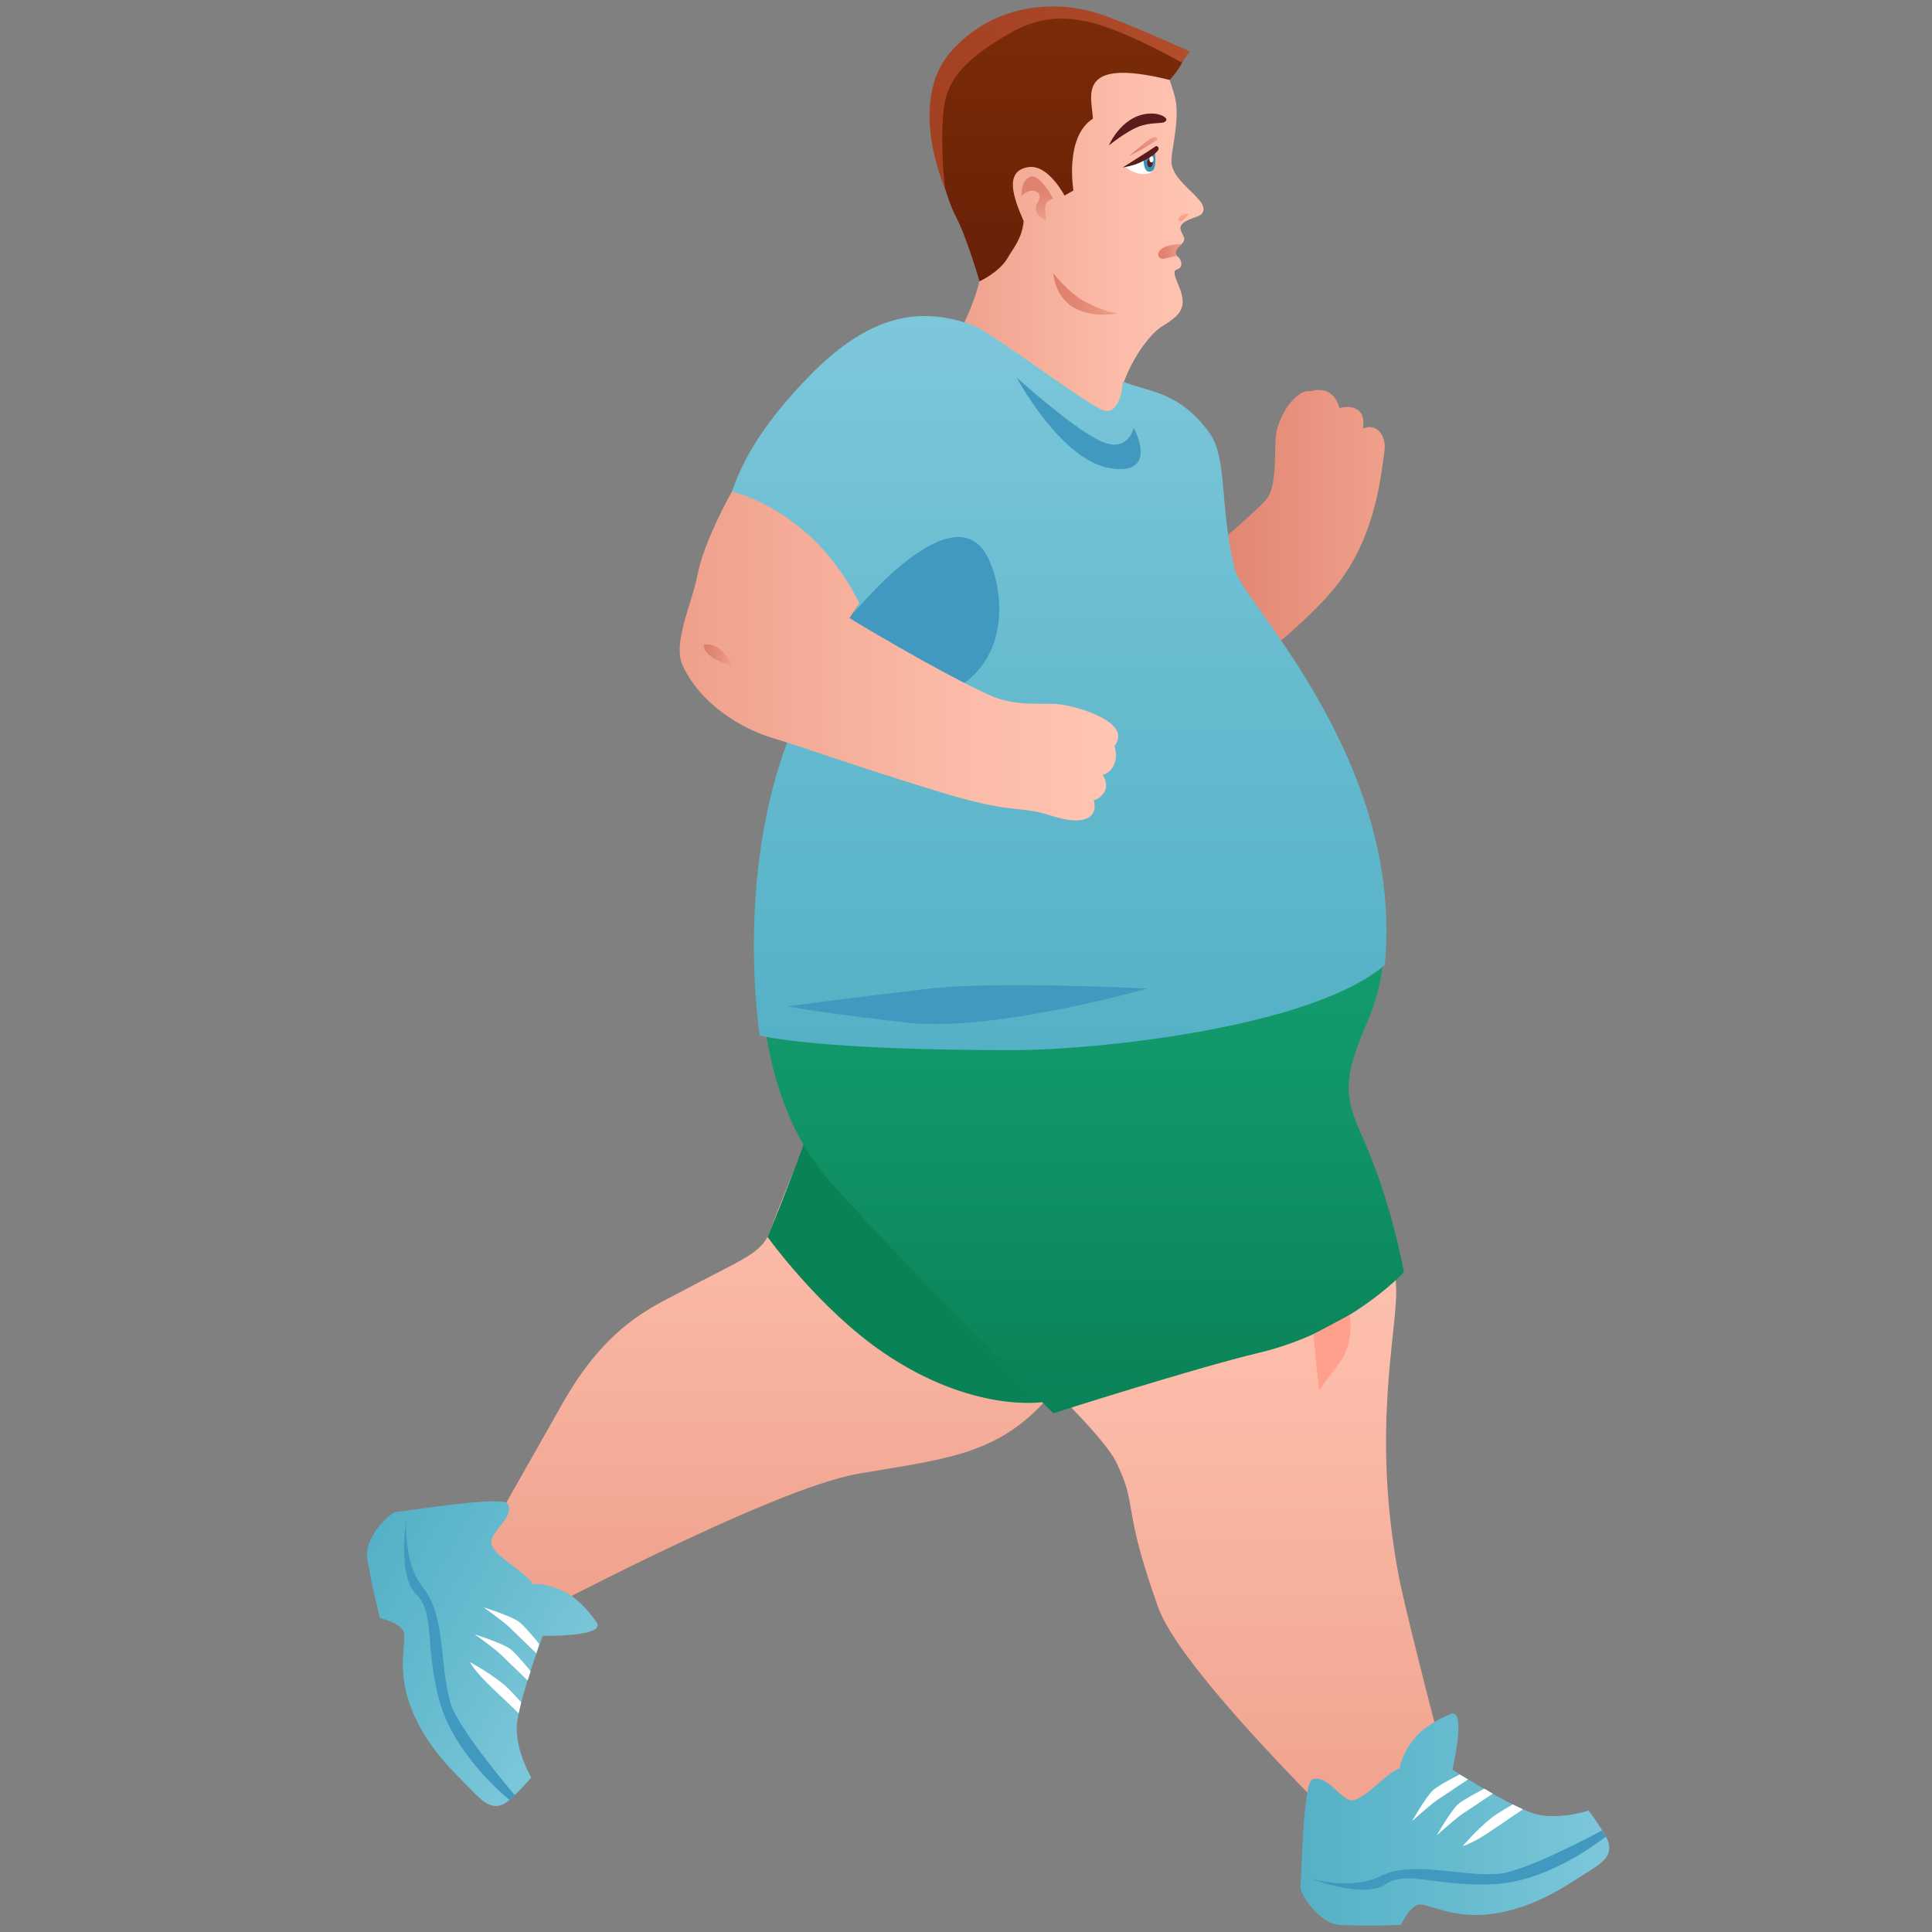 <?xml version="1.0" encoding="utf-8"?>
<!-- Generator: Adobe Illustrator 27.3.1, SVG Export Plug-In . SVG Version: 6.00 Build 0)  -->
<svg version="1.1" id="Слой_1" xmlns="http://www.w3.org/2000/svg" xmlns:xlink="http://www.w3.org/1999/xlink" x="0px" y="0px"
	 viewBox="0 0 300 300" style="enable-background:new 0 0 300 300;" xml:space="preserve">
<rect x="0" y="0" width="300" height="300" fill="#808080" stroke="none"/>
<style type="text/css">
	.st0{fill:url(#SVGID_1_);}
	.st1{fill:url(#SVGID_00000070833060729844478460000017671128927781284013_);}
	.st2{fill:url(#SVGID_00000162334854330577655360000014082388217338370733_);}
	.st3{fill:url(#SVGID_00000025423796325749468110000017218448951046283670_);}
	.st4{fill:#098256;}
	.st5{fill:url(#SVGID_00000067211513034783885410000010107719501715216569_);}
	.st6{fill:url(#SVGID_00000080193805946524843550000000906154754777174193_);}
	.st7{fill:url(#SVGID_00000138562534380678468040000000896108576150312593_);}
	.st8{fill:#4199BF;}
	.st9{fill:url(#SVGID_00000170269867485122586000000010084762093246785419_);}
	.st10{fill:url(#SVGID_00000039103220321397724350000014491187407622984323_);}
	.st11{fill:#FFFFFF;}
	.st12{fill:url(#SVGID_00000138562738103935524820000012001280889662842498_);}
	.st13{fill:#5B1B1B;}
	.st14{fill:url(#SVGID_00000119819449992347590370000010812721196822891689_);}
	.st15{fill:#FFA08D;}
	.st16{fill:url(#SVGID_00000113332644697682871790000007080305132655889289_);}
	.st17{fill:#3794B5;}
	.st18{fill:url(#SVGID_00000170251020371928904810000012154721618710399151_);}
	.st19{fill:url(#SVGID_00000039847123806216967980000011763661500474881672_);}
	.st20{fill:url(#SVGID_00000099638653822933859380000008804491442198772898_);}
	.st21{fill:url(#SVGID_00000168112396299527650770000009147888433915693236_);}
</style>
<g>
	
		<linearGradient id="SVGID_1_" gradientUnits="userSpaceOnUse" x1="83.748" y1="83.948" x2="113.995" y2="83.948" gradientTransform="matrix(-1 0 0 1 298.781 0)">
		<stop  offset="0" style="stop-color:#EFA08B"/>
		<stop  offset="0.64" style="stop-color:#E48C78"/>
		<stop  offset="0.995" style="stop-color:#DD7F6C"/>
	</linearGradient>
	<path class="st0" d="M203.49,60.76c-2.1-0.5-5.36,3.96-5.44,7.69c-0.08,3.73-0.08,7.04-1.17,8.76
		c-1.09,1.72-12.09,10.87-12.09,10.87l4.03,19.26c0,0,14.62-10.26,19.87-17.97c5.09-7.47,5.75-15.76,6.27-19.15
		c0.46-2.96-1.56-4.55-3.31-3.67c0.53-3.66-2.36-3.54-3.67-3.19C206.91,59.45,203.49,60.76,203.49,60.76z"/>
	
		<linearGradient id="SVGID_00000054975889688921663660000013580665286594860961_" gradientUnits="userSpaceOnUse" x1="111.902" y1="38.082" x2="151.155" y2="38.082" gradientTransform="matrix(-1 0 0 1 298.781 0)">
		<stop  offset="0" style="stop-color:#FFC5B3"/>
		<stop  offset="0.364" style="stop-color:#FBBBA8"/>
		<stop  offset="1" style="stop-color:#EFA08B"/>
	</linearGradient>
	<path style="fill:url(#SVGID_00000054975889688921663660000013580665286594860961_);" d="M152.35,39.49
		c-1.09-4.61-0.73-7.77-0.73-7.77s11.22-28,25.08-23.57c2.27,0.73,4.13,1.93,4.92,4.26c0.42,1.24,1,2.88,1.07,4.29
		c0.16,3.45-0.83,6.75-0.79,8.37c0.08,3.53,6.28,6.04,4.74,8.1c-0.5,0.67-3.52,0.94-3.33,2.37c0.14,1.05,1.24,1.45-0.04,2.56
		c-0.3,0.32-0.87,0.62-0.76,1.18c0.11,0.59,0.75,0.64,0.9,1.43c0.18,0.97-0.48,1.02-0.84,1.23c-0.43,0.25-0.08,1.15,0.42,2.33
		c1.5,3.55,0.36,4.6-2.71,6.52c-1.26,0.79-4.24,4.09-5.94,9.01c1.87,4.15,0.42,8.69,0.42,8.69L147.63,54.3
		C147.63,54.3,153.44,44.1,152.35,39.49z"/>
	
		<linearGradient id="SVGID_00000076580451825016288370000016389938404387948203_" gradientUnits="userSpaceOnUse" x1="134.383" y1="2.567" x2="134.383" y2="43.696" gradientTransform="matrix(-1 0 0 1 298.781 0)">
		<stop  offset="0" style="stop-color:#7B2B08"/>
		<stop  offset="1" style="stop-color:#682007"/>
	</linearGradient>
	<path style="fill:url(#SVGID_00000076580451825016288370000016389938404387948203_);" d="M181.62,12.41c0,0,2.14-2.22,2.37-3.96
		c-2.1,0.08-11.03-6.49-18.74-5.84c-9.36,0.79-18.72,3.46-20.25,13.16c-0.89,5.63,1.85,14.91,3.48,17.98
		c1.63,3.08,3.62,9.93,3.62,9.93s2.97-1.34,4.29-3.51c0.8-1.42,2.33-3.08,2.56-5.85c-1.56-3.55-3.14-7.84,0.81-8.38
		c3.02-0.41,5.54,4.43,5.54,4.43l1.38-0.79c0,0-1.42-8.31,3.02-11.15C169.6,15.12,166.81,8.74,181.62,12.41z"/>
	
		<linearGradient id="SVGID_00000111160836536017738340000004999428144543319986_" gradientUnits="userSpaceOnUse" x1="168.534" y1="155.331" x2="168.534" y2="252.167" gradientTransform="matrix(-1 0 0 1 298.781 0)">
		<stop  offset="0" style="stop-color:#FFC5B3"/>
		<stop  offset="0.364" style="stop-color:#FBBBA8"/>
		<stop  offset="1" style="stop-color:#EFA08B"/>
	</linearGradient>
	<path style="fill:url(#SVGID_00000111160836536017738340000004999428144543319986_);" d="M165.74,180.95c0,0,24.63,3.51,19.05,12.7
		c-3.12,5.14-15.7,15.66-21.06,22.24c-8.13,9.99-16.2,10.52-30.46,12.95c-13.64,2.32-52.85,23.32-52.85,23.32l-5.52-12.25
		c0,0,3.27-5.82,12.49-22.06c6.78-11.95,13.69-14.78,18.18-17.18c10.1-5.4,12.84-5.96,14.16-9.88c2.5-7.41,15.11-35.46,15.11-35.46
		L165.74,180.95z"/>
	<path class="st4" d="M173.32,192.06l-11.51,25.66c0,0-10.82,1.73-24.63-7.68c-9.98-6.8-17.99-17.96-17.99-17.96
		s11.63-27.71,14.43-43.97C147.21,143.99,173.32,192.06,173.32,192.06z"/>
	
		<linearGradient id="SVGID_00000055702762554680723060000014611383468863558291_" gradientUnits="userSpaceOnUse" x1="116.039" y1="175.748" x2="116.039" y2="289.192" gradientTransform="matrix(-1 0 0 1 298.781 0)">
		<stop  offset="0" style="stop-color:#FFC5B3"/>
		<stop  offset="0.364" style="stop-color:#FBBBA8"/>
		<stop  offset="1" style="stop-color:#EFA08B"/>
	</linearGradient>
	<path style="fill:url(#SVGID_00000055702762554680723060000014611383468863558291_);" d="M192.27,175.75c0,0,15.89,1.85,18.71,8.04
		c3.07,6.71,5.75,9.54,5.82,16.64c0.06,6.89-3.83,22.07,0.4,44.32c1.28,6.73,8.68,34.8,8.68,34.8l-11.96,9.64
		c0,0-30.18-28.68-34.08-39.6c-5.76-16.11-3.05-15.46-6.53-22.58c-3.48-7.12-33.72-33.37-33.72-33.37S188.41,185.5,192.27,175.75z"
		/>
	
		<linearGradient id="SVGID_00000046339053103342496820000004115591889621195932_" gradientUnits="userSpaceOnUse" x1="130.798" y1="131.167" x2="130.798" y2="219.459" gradientTransform="matrix(-1 0 0 1 298.781 0)">
		<stop  offset="0" style="stop-color:#15A072"/>
		<stop  offset="0.456" style="stop-color:#119568"/>
		<stop  offset="1" style="stop-color:#098256"/>
	</linearGradient>
	<path style="fill:url(#SVGID_00000046339053103342496820000004115591889621195932_);" d="M201.9,131.29c0,0,12.16-1.03,12.46,2.87
		c0.36,4.74,2.14,14.64-1.85,24.03c-3.41,8.02-4.22,11.15-1.3,17.55c5,10.99,6.78,21.81,6.78,21.81s-8.34,9.12-22.42,12.49
		c-10.11,2.41-32.01,9.41-32.01,9.41s-20.54-20.28-34.46-35.71c-16.12-17.87-9.93-50.09-9.93-50.09L201.9,131.29z"/>
	
		<linearGradient id="SVGID_00000064325532361718817340000015429271371248695206_" gradientUnits="userSpaceOnUse" x1="134.317" y1="49.075" x2="134.317" y2="163.066" gradientTransform="matrix(-1 0 0 1 298.781 0)">
		<stop  offset="0" style="stop-color:#7DC7DB"/>
		<stop  offset="0.543" style="stop-color:#65BACE"/>
		<stop  offset="1" style="stop-color:#55B1C6"/>
	</linearGradient>
	<path style="fill:url(#SVGID_00000064325532361718817340000015429271371248695206_);" d="M174.33,59.22
		c3.7,1.65,8.64,1.33,13.48,8.01c2.87,3.97,1.51,11.91,4.02,21.45c1.28,4.85,26.24,29.58,23.2,61.17
		c-11.55,9.86-45.25,13.18-57.16,13.21c-31.14,0.07-39.89-2.26-39.89-2.26s-4.35-26.85,5.9-49.53c2.69-5.97,9.56-17.6,9.56-17.6
		s-9.37-13.49-19.8-17.31c1.91-5.59,5.44-11.14,11.81-17.74c10.6-11,18.62-10.48,25.28-8.26c3.22,1.18,17.13,11.87,20.43,13.29
		C173.49,64.66,174.33,60.92,174.33,59.22z"/>
	<path class="st8" d="M131.9,95.99c0,0,14.35-18.08,20.52-10.92c2.75,3.19,5.45,14.99-2.65,20.99c-4.87,3.61-17.32,4.64-19.53,7.65
		C132.58,104.56,132.52,95.86,131.9,95.99z"/>
	
		<linearGradient id="SVGID_00000031171558222599969700000013961211825578695601_" gradientUnits="userSpaceOnUse" x1="125.146" y1="101.884" x2="193.226" y2="101.884" gradientTransform="matrix(-1 0 0 1 298.781 0)">
		<stop  offset="0" style="stop-color:#FFC5B3"/>
		<stop  offset="0.364" style="stop-color:#FBBBA8"/>
		<stop  offset="1" style="stop-color:#EFA08B"/>
	</linearGradient>
	<path style="fill:url(#SVGID_00000031171558222599969700000013961211825578695601_);" d="M108.24,89.55
		c1.05-5.6,5.4-13.19,5.4-13.19s5.42,1.02,11.68,6.49c5.22,4.57,8.12,10.82,8.12,10.82l-1.54,2.31c0,0,13.46,8.18,21.7,11.94
		c4.42,2.01,8.8,1.05,11.4,1.51c3.32,0.58,10.75,2.88,8.05,6.42c0.59,1.6,0.1,3.94-1.82,4.49c1.43,2.15-0.37,3.71-1.38,3.9
		c0.72,2.76-1.57,4.02-6.31,2.51c-6.05-1.93-5.53,0.01-18.99-4.19c-14.11-4.39-18.41-6.09-24.68-7.99
		c-4.63-1.4-11.03-5.13-13.87-11.23C104.4,99.88,107.47,93.63,108.24,89.55z"/>
	<g>
		
			<linearGradient id="SVGID_00000099655775316798155830000005033619252127705231_" gradientUnits="userSpaceOnUse" x1="48.904" y1="282.538" x2="96.878" y2="282.538" gradientTransform="matrix(-1 0 0 1 298.781 0)">
			<stop  offset="0" style="stop-color:#7DC7DB"/>
			<stop  offset="0.543" style="stop-color:#65BACE"/>
			<stop  offset="1" style="stop-color:#55B1C6"/>
		</linearGradient>
		<path style="fill:url(#SVGID_00000099655775316798155830000005033619252127705231_);" d="M203.77,276.32
			c2.08-0.78,3.91,2.38,5.64,3.14c1.73,0.77,5.19-3.46,7.31-4.61c0.21-0.11,0.47-0.19,0.74-0.27l-0.11-0.24c0,0,0.38-2.11,2.31-4.44
			s5.38-3.65,5.38-3.65c2.35-1.26,1.25,5.08,0.5,8.54c2.35,1.49,10.17,6.34,13.28,6.99c3.67,0.77,7.85-0.64,7.85-0.64
			s1.64,2.14,2.69,4.04c1.54,2.77-0.52,4.1-3.02,5.63c-2.5,1.54-7.69,5.38-14.42,6.35c-6.73,0.96-10.44-1.92-11.85-1.35
			c-1.41,0.58-2.53,3.08-2.53,3.08s-4.51,0.26-9.46,0c-3.37-0.17-6.35-5.03-6.15-5.98C202.1,291.96,202.32,276.86,203.77,276.32z"/>
		<path class="st8" d="M249.35,285.18c0,0-8.29,6.8-17.04,7.37c-8.75,0.58-13.79-2.25-17.21,0.06c-3.42,2.31-11.7-0.94-11.7-0.94
			s6.41,1.93,10.87-0.31c5.1-2.56,12.11,0.04,18.36-0.39c4.26-0.29,16.15-6.75,16.15-6.75L249.35,285.18z"/>
		<path class="st11" d="M236.48,280.95c0,0-1.84,1.23-4.82,3.27c-2.98,2.04-4.54,2.45-4.54,2.45s2.04-2.45,4.54-4.45
			c0.74-0.59,3.23-2.03,3.23-2.03L236.48,280.95z"/>
		<path class="st11" d="M231.8,278.52c0,0-3.51,2.34-4.68,3.12c-1.26,0.84-4.03,3.37-4.03,3.37s2.11-3.71,3.28-4.82
			c0.82-0.77,4.13-2.44,4.13-2.44L231.8,278.52z"/>
		<path class="st11" d="M227.96,276.31c0,0-3.51,2.34-4.68,3.12c-1.26,0.84-4.02,3.37-4.02,3.37s2.09-3.71,3.26-4.82
			c0.82-0.77,4.13-2.44,4.13-2.44L227.96,276.31z"/>
	</g>
	<g>
		
			<linearGradient id="SVGID_00000143616022056623652660000014839483906966279858_" gradientUnits="userSpaceOnUse" x1="222.032" y1="342.149" x2="261.943" y2="342.149" gradientTransform="matrix(-0.871 -0.491 -0.491 0.871 450.91 74.658)">
			<stop  offset="0" style="stop-color:#7DC7DB"/>
			<stop  offset="0.543" style="stop-color:#65BACE"/>
			<stop  offset="1" style="stop-color:#55B1C6"/>
		</linearGradient>
		<path style="fill:url(#SVGID_00000143616022056623652660000014839483906966279858_);" d="M61.57,234.76
			c0.96-0.01,16.46-2.59,17.24-1.26c1.13,1.91-2.14,3.9-2.52,5.75c-0.39,1.85,4.48,4.35,6.05,6.17c0.15,0.18,0.29,0.42,0.42,0.67
			l0.21-0.16c0,0,2.15-0.07,4.83,1.32c2.68,1.39,4.71,4.49,4.71,4.49c1.73,2.03-4.71,2.29-8.24,2.28
			c-0.96,2.61-4.06,11.28-4.04,14.45c0.02,3.75,2.27,7.54,2.27,7.54s-1.75,2.05-3.38,3.48c-2.39,2.09-4.11,0.36-6.14-1.76
			c-2.03-2.12-6.88-6.38-9.24-12.76c-2.36-6.38-0.32-10.61-1.18-11.87c-0.86-1.26-3.54-1.82-3.54-1.82s-1.2-4.36-1.99-9.25
			C56.48,238.71,60.6,234.78,61.57,234.76z"/>
		<path class="st8" d="M79.12,279.5c0,0-8.39-6.68-10.8-15.11c-2.41-8.43-0.7-13.95-3.68-16.81c-2.98-2.86-1.55-11.63-1.55-11.63
			s-0.54,6.67,2.59,10.56c3.58,4.44,2.52,11.85,4.25,17.87c1.18,4.1,10.01,14.37,10.01,14.37L79.12,279.5z"/>
		<path class="st11" d="M80.54,266.04c0,0-1.58-1.54-4.21-4.02c-2.63-2.48-3.35-3.92-3.35-3.92s2.83,1.48,5.3,3.5
			c0.74,0.6,2.66,2.73,2.66,2.73L80.54,266.04z"/>
		<path class="st11" d="M81.93,260.95c0,0-3.03-2.94-4.04-3.92c-1.09-1.06-4.14-3.23-4.14-3.23s4.07,1.28,5.4,2.19
			c0.93,0.64,3.25,3.52,3.25,3.52L81.93,260.95z"/>
		<path class="st11" d="M83.28,256.73c0,0-3.03-2.94-4.04-3.92c-1.09-1.06-4.14-3.22-4.14-3.22s4.06,1.26,5.39,2.17
			c0.93,0.64,3.25,3.52,3.25,3.52L83.28,256.73z"/>
	</g>
	<path class="st13" d="M179.16,17.64c1.14,0.06,2.61,0.8,1.64,1.32c-0.53,0.28-2.17-0.01-4.02,0.71c-1.9,0.74-4.6,2.91-4.6,2.91
		S174.37,17.38,179.16,17.64z"/>
	
		<linearGradient id="SVGID_00000101808620120539920520000014311917243776816514_" gradientUnits="userSpaceOnUse" x1="137.705" y1="34.238" x2="137.705" y2="27.408" gradientTransform="matrix(-1 0 0 1 298.781 0)">
		<stop  offset="0" style="stop-color:#EFA08B"/>
		<stop  offset="0.278" style="stop-color:#E7917D"/>
		<stop  offset="0.658" style="stop-color:#E08470"/>
		<stop  offset="0.995" style="stop-color:#DD7F6C"/>
	</linearGradient>
	<path style="fill:url(#SVGID_00000101808620120539920520000014311917243776816514_);" d="M163.55,30.87c0,0-2.13-4.01-3.61-3.4
		c-1.48,0.6-1.33,2.98-1.33,2.98s1.18-1.24,2.3-0.7c1.11,0.55,0.14,1.71,0,2.18c-0.47,1.53,1.58,2.31,1.58,2.31s-0.3-1.56-0.17-2.31
		C162.46,31.09,163.55,30.87,163.55,30.87z"/>
	<path class="st15" d="M203.95,207.17l5.62-2.99c0,0,0.72,3.81-1.12,6.72c-0.83,1.31-3.64,5-3.64,5L203.95,207.17z"/>
	
		<linearGradient id="SVGID_00000119833505537651010820000006778044975546090370_" gradientUnits="userSpaceOnUse" x1="185.143" y1="101.707" x2="189.49" y2="101.707" gradientTransform="matrix(-1 0 0 1 298.781 0)">
		<stop  offset="0" style="stop-color:#EFA08B"/>
		<stop  offset="0.086" style="stop-color:#ED9C87"/>
		<stop  offset="0.635" style="stop-color:#E18773"/>
		<stop  offset="0.995" style="stop-color:#DD7F6C"/>
	</linearGradient>
	<path style="fill:url(#SVGID_00000119833505537651010820000006778044975546090370_);" d="M109.29,100.11
		c2.96-0.47,4.35,3.24,4.35,3.24S109.19,102.24,109.29,100.11z"/>
	<path class="st11" d="M179.11,23.54c0,0,0.36,1.76,0.14,2.46c-0.37,1.13-1.61,1.16-2.6,0.91c-0.99-0.25-1.89-0.98-1.89-0.98
		l2.39-1.43L179.11,23.54z"/>
	<path class="st17" d="M179.32,23.63c0,0,0.43,2.61-0.54,2.98c-1.33,0.5-1.22-2.14-1.22-2.14L179.32,23.63z"/>
	<path class="st13" d="M178.13,25.29c0,0.37,0.19,0.68,0.43,0.68c0.24,0,0.43-0.3,0.43-0.68c0-0.37-0.19-0.68-0.43-0.68
		C178.32,24.61,178.13,24.91,178.13,25.29z"/>
	<path class="st11" d="M178.47,24.72c0,0.27,0.14,0.5,0.32,0.5c0.18,0,0.32-0.22,0.32-0.5c0-0.27-0.14-0.5-0.32-0.5
		C178.61,24.22,178.47,24.45,178.47,24.72z"/>
	<path class="st15" d="M184.55,33.18c0,0-0.18,0.39-0.77,0.94c-0.59,0.55-1.09,0-0.59-0.47C183.67,33.18,184.55,33.18,184.55,33.18z
		"/>
	<path class="st13" d="M179.44,22.72c0.24-0.17,0.64,0.25,0.39,0.61c-0.54,0.78-1.92,1.51-2.99,1.99c-1.09,0.49-2.51,0.68-2.51,0.68
		S177.96,23.75,179.44,22.72z"/>
	
		<linearGradient id="SVGID_00000011725010441418543090000002043642426222018476_" gradientUnits="userSpaceOnUse" x1="119.046" y1="22.762" x2="123.453" y2="22.762" gradientTransform="matrix(-1 0 0 1 298.781 0)">
		<stop  offset="0" style="stop-color:#EFA08B"/>
		<stop  offset="0.156" style="stop-color:#EB9984"/>
		<stop  offset="0.649" style="stop-color:#E18672"/>
		<stop  offset="0.995" style="stop-color:#DD7F6C"/>
	</linearGradient>
	<path style="fill:url(#SVGID_00000011725010441418543090000002043642426222018476_);" d="M179.74,21.66c0,0-1.33,0.93-2.33,1.48
		c-1,0.56-2.08,1.08-2.08,1.08s2.74-2.38,3.46-2.75C179.74,20.99,179.74,21.66,179.74,21.66z"/>
	
		<linearGradient id="SVGID_00000070837496704876643030000013002501032403410098_" gradientUnits="userSpaceOnUse" x1="113.995" y1="15.188" x2="154.453" y2="15.188" gradientTransform="matrix(-1 0 0 1 298.781 0)">
		<stop  offset="0" style="stop-color:#B24E2B"/>
		<stop  offset="0.384" style="stop-color:#AA4727"/>
		<stop  offset="1" style="stop-color:#A34123"/>
	</linearGradient>
	<path style="fill:url(#SVGID_00000070837496704876643030000013002501032403410098_);" d="M184.79,8.01l-1.34,1.68
		c0,0-9.1-5.22-14.89-6.4c-6.01-1.23-9.65,0.57-13.07,2.64c-7.37,4.46-8.69,7.84-9.02,11.71c-0.49,5.8,0.3,11.74,0.3,11.74
		s-6.01-13.49,0.86-21.33s16.82-8.02,23.2-5.86C175.53,3.78,184.79,8.01,184.79,8.01z"/>
	
		<linearGradient id="SVGID_00000075129642940924196770000009489110465944588451_" gradientUnits="userSpaceOnUse" x1="115.265" y1="39.027" x2="118.935" y2="39.027" gradientTransform="matrix(-1 0 0 1 298.781 0)">
		<stop  offset="0" style="stop-color:#EFA08B"/>
		<stop  offset="0.156" style="stop-color:#EB9984"/>
		<stop  offset="0.649" style="stop-color:#E18672"/>
		<stop  offset="0.995" style="stop-color:#DD7F6C"/>
	</linearGradient>
	<path style="fill:url(#SVGID_00000075129642940924196770000009489110465944588451_);" d="M182.76,39.75
		c-0.88,0.05-1.77,0.5-2.37,0.43c-0.31-0.04-0.97-0.6-0.15-1.42c0.83-0.83,3.27-0.89,3.27-0.89S182.15,38.9,182.76,39.75z"/>
	
		<linearGradient id="SVGID_00000124867836966064623690000015127062129971693982_" gradientUnits="userSpaceOnUse" x1="125.146" y1="45.666" x2="135.231" y2="45.666" gradientTransform="matrix(-1 0 0 1 298.781 0)">
		<stop  offset="0" style="stop-color:#EFA08B"/>
		<stop  offset="0.156" style="stop-color:#EB9984"/>
		<stop  offset="0.649" style="stop-color:#E18672"/>
		<stop  offset="0.995" style="stop-color:#DD7F6C"/>
	</linearGradient>
	<path style="fill:url(#SVGID_00000124867836966064623690000015127062129971693982_);" d="M173.64,48.63c0,0-1.13,0.22-5.04-1.71
		c-2.46-1.22-5.04-4.47-5.04-4.47s0.21,4.14,3.89,5.67C170.53,49.42,173.64,48.63,173.64,48.63z"/>
	<path class="st8" d="M176.04,66.43c0,0-0.89,4.26-5.51,1.89c-4.62-2.37-12.66-9.7-12.66-9.7s6.87,12.91,14.56,14.09
		C180.12,73.9,176.04,66.43,176.04,66.43z"/>
	<path class="st8" d="M178.13,153.51c0,0-23.74,6.76-37.06,5.3c-13.32-1.46-18.83-2.55-18.83-2.55s11.56-1.54,22.08-2.75
		C154.85,152.3,178.13,153.51,178.13,153.51z"/>
</g>
</svg>
